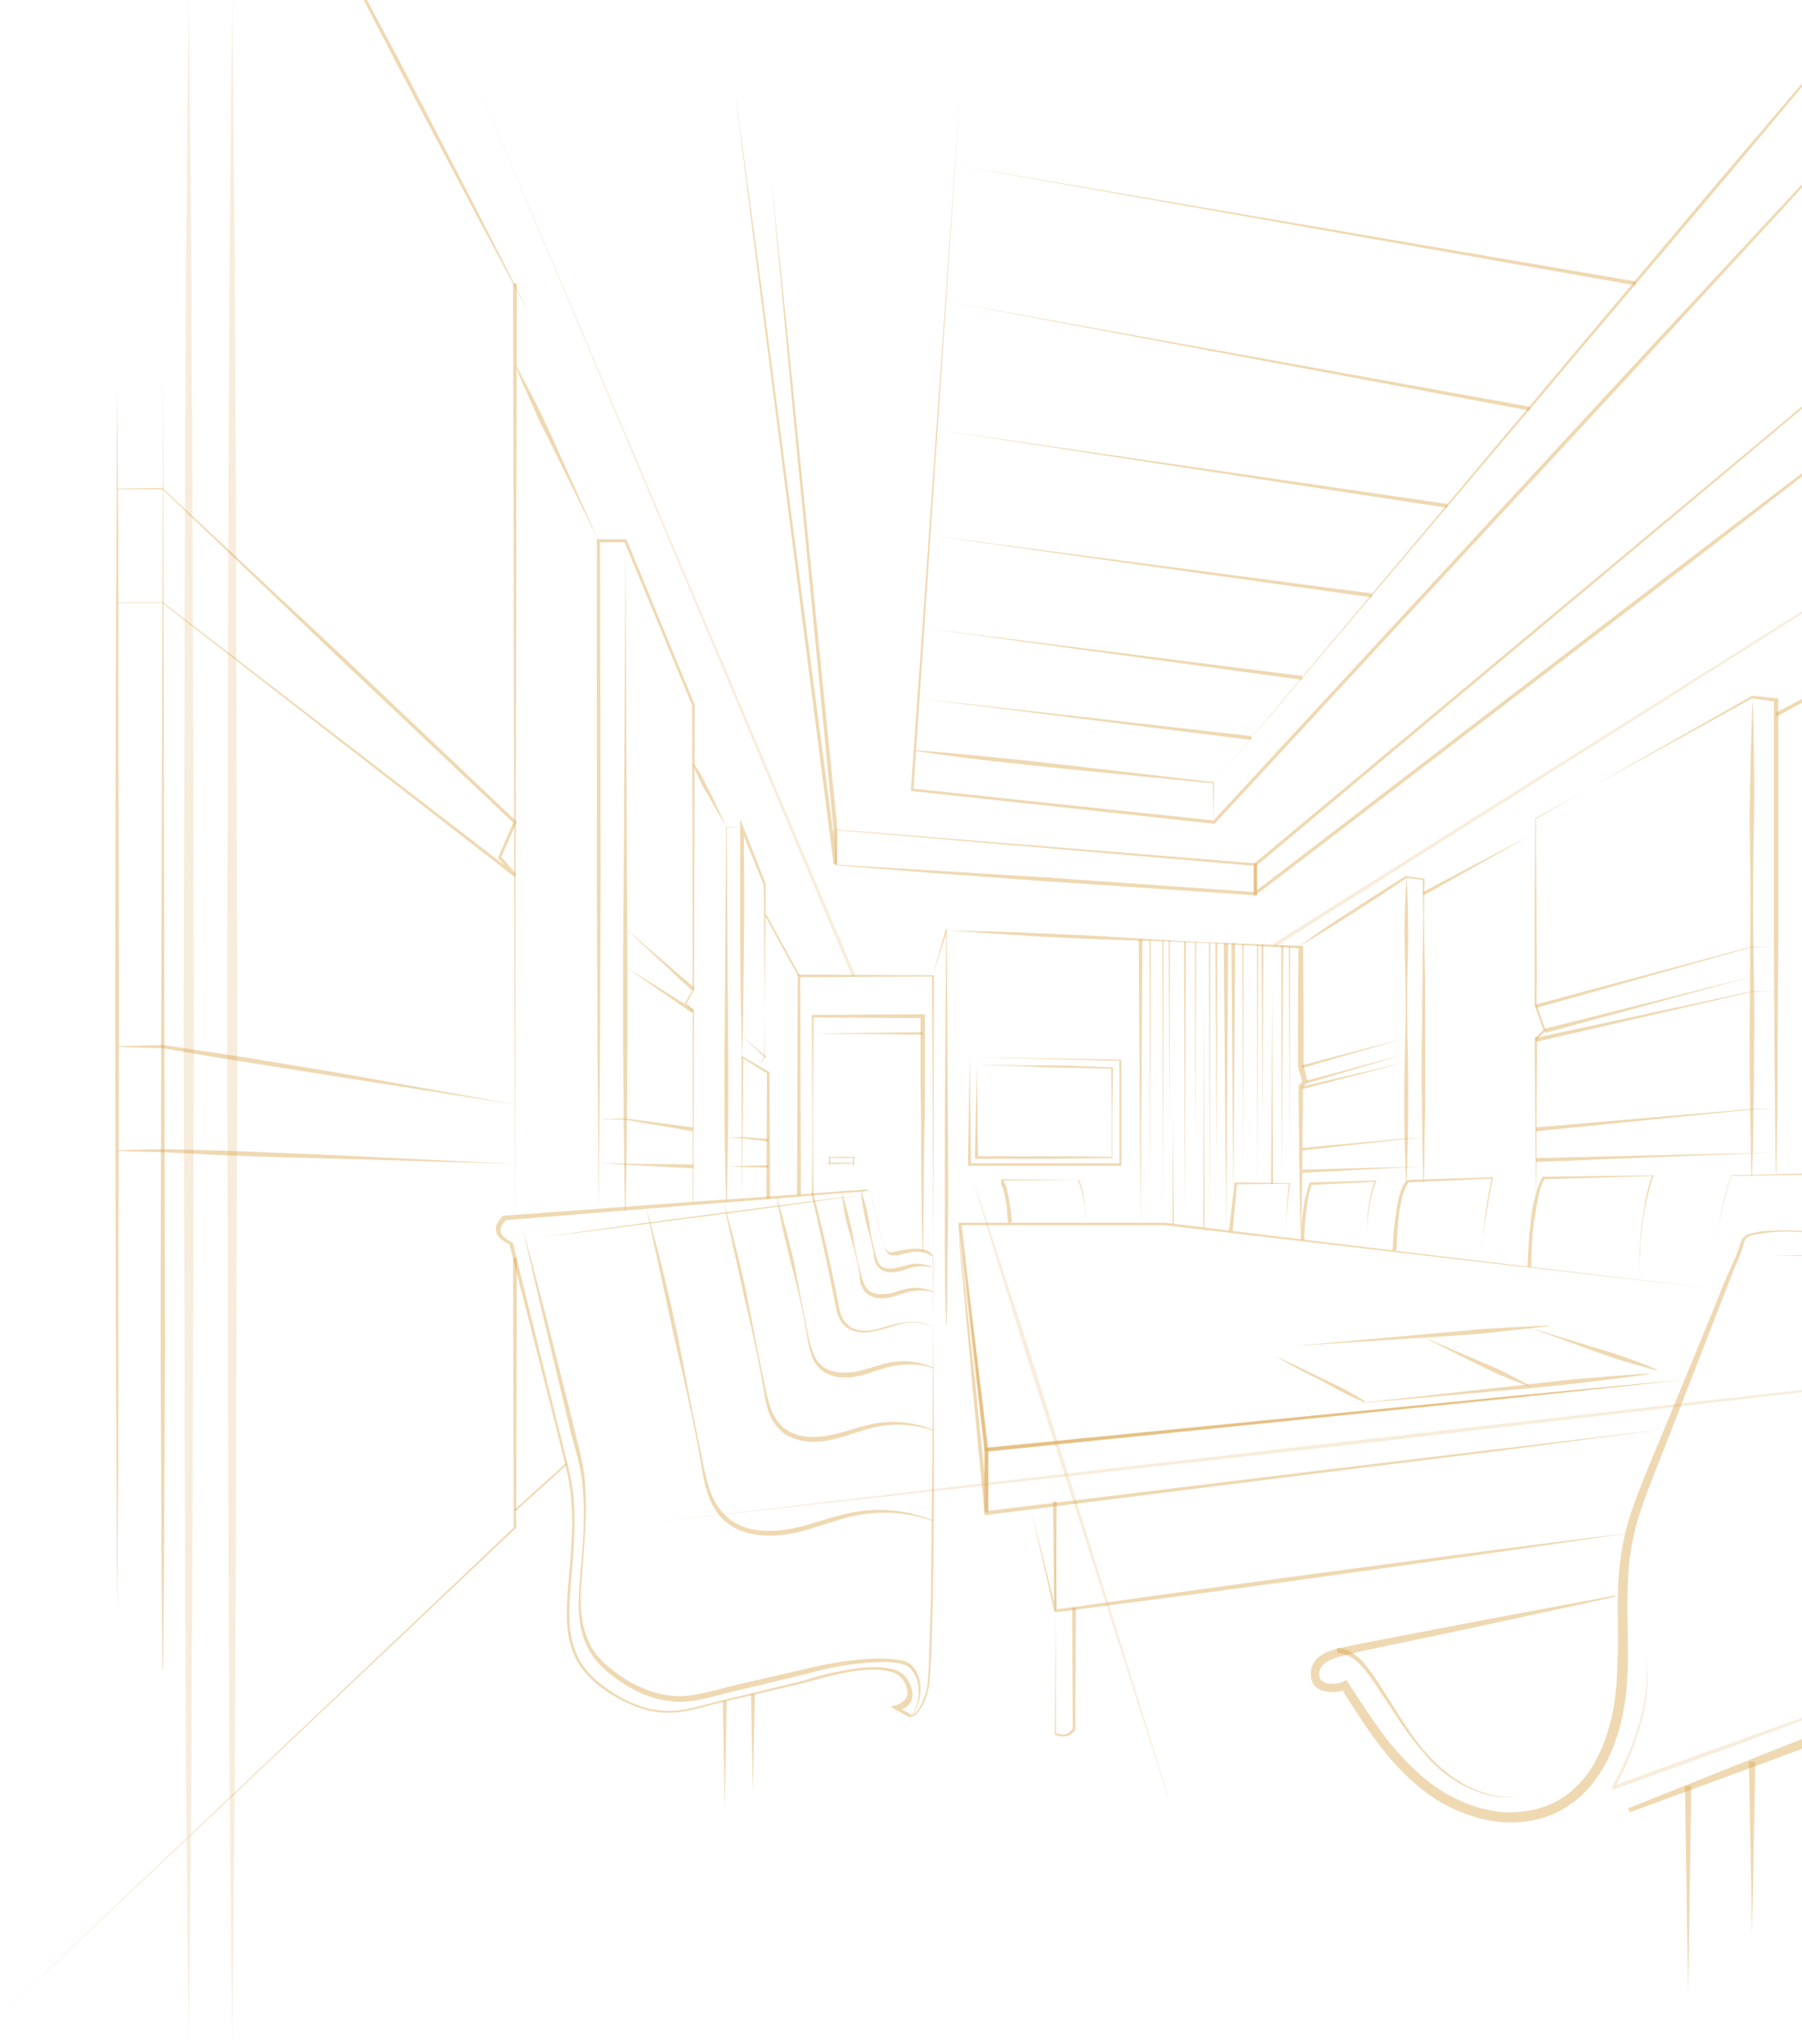 <svg width="620" height="703" fill="none" xmlns="http://www.w3.org/2000/svg"><g opacity=".85" clip-path="url(#clip0_175_2409)"><path d="M363.148 554.091l.22 42.231-.22-.22c1.1.44 2.201.66 3.301.44 1.101-.22 1.981-1.099 2.641-1.979v.22l-.22-41.792h1.321l-.22 41.792v.22c-.661 1.099-1.761 1.979-3.082 2.199-1.32.22-2.641 0-3.741-.44h-.22v-.22l.22-42.451z" fill="#D38E1F" fill-opacity=".4"/><path d="M354.564 518.459l8.804 35.412h-.66l-.44-37.392h1.32l-.44 37.392c0 .22-.22.44-.22.44-.22 0-.22-.22-.22-.22l-8.144-35.632z" fill="#D38E1F" fill-opacity=".4"/><path d="M363.148 516.699l.44 37.392-.44-.44c33.013-4.619 66.027-9.238 99.04-13.637 33.014-4.399 66.027-8.798 99.041-12.757-33.014 4.839-65.807 9.458-98.821 14.077a7629.867 7629.867 0 01-99.04 13.197h-.44v-.44l.22-37.392zm229.994-73.025l-96.179-10.997-96.18-11.218h-70.648l.66-.66 9.023 77.644-.66-.44 120.829-11.878 60.305-5.938 60.305-5.719-60.305 6.379-60.305 6.158-120.609 12.318c-.22 0-.66-.22-.66-.44l-9.024-77.644c0-.44.22-.66.441-.66h70.648l95.959 11.658 96.4 11.437z" fill="#D38E1F" fill-opacity=".4"/><path d="M330.355 420.799v7.478c1.761 15.397 3.301 30.574 5.062 45.971l4.622 45.97h-1.321v-21.775c-1.54-12.758-2.861-25.735-4.181-38.712-1.321-12.538-2.642-25.735-4.182-38.932zm0 0c1.54 12.757 3.081 25.515 4.842 38.492 1.761 12.977 3.301 26.174 4.842 39.152v21.775h-1.321l-4.402-45.97c-1.32-15.397-2.861-30.794-4.181-45.971l.22-7.478z" fill="#D38E1F" fill-opacity=".4"/><path d="M580.816 474.468l-60.304 6.379-60.305 6.158-120.829 12.318.66-.66v21.775l-.66-.66 117.308-14.297 58.764-7.038 58.544-7.039-58.544 7.699-58.764 7.258-117.088 14.737h-.88v-23.095h.66l120.609-11.878 60.525-5.938 60.304-5.719z" fill="#D38E1F" fill-opacity=".4"/><path d="M560.129 622.057l46.218-18.476 46.219-18.256-.44.44c4.182-4.62 6.823-10.118 8.584-16.057 1.76-5.939 2.641-12.098 3.301-18.476 1.1-12.538 1.32-25.075.22-37.612v-.44l.22-.44c3.301-6.599 6.603-13.197 9.684-20.016 3.081-6.819 6.162-13.417 8.804-20.456 5.722-13.637 10.784-27.714 15.186-41.791l.22-.44.44-.22c2.421-.66 4.182-3.739 3.301-6.159l.661.44-50.841-.22h-25.53c-4.182 0-8.584-.22-12.766-.22-2.201 0-4.181.22-6.162.44-1.101.22-1.981.22-3.081.44-1.101.22-1.981.44-2.862.88-1.54.66-1.54 3.079-2.421 5.059-.66 1.98-1.54 3.959-2.421 5.939l-4.621 11.877-9.244 23.755-9.244 23.755c-3.081 7.919-6.383 15.837-9.024 23.755-2.641 7.919-4.181 16.057-4.401 24.415-.441 8.358 0 16.717 0 25.295 0 8.578-.661 17.156-3.082 25.735-2.421 8.358-6.382 16.496-12.985 22.655a34.265 34.265 0 01-11.445 7.038c-4.181 1.54-8.803 2.2-13.205 2.2-8.804-.22-17.387-3.079-24.87-7.698-7.483-4.619-13.646-10.998-18.928-17.597-5.282-6.818-9.904-14.077-14.306-21.115l1.981.439c-1.541.66-2.861 1.1-4.402 1.1-1.54 0-3.081-.22-4.402-.66-1.54-.659-2.861-1.979-3.301-3.739-.44-1.759-.22-3.299.44-4.839 1.321-3.079 4.402-4.399 7.043-5.279 2.641-.879 5.282-1.099 7.483-1.759l44.678-8.579 44.899-8.358v.44l-44.458 9.678-44.679 9.458h.22c-2.641.88-5.282 1.1-7.483 1.98-2.2.66-4.401 1.979-5.062 3.739-.44.88-.44 1.98-.22 2.859.22.88.881 1.32 1.761 1.76 1.761.66 4.402.66 6.162-.22l1.321-.66.66 1.1c4.622 7.038 9.244 14.297 14.306 20.676 5.282 6.378 11.225 12.317 18.268 16.716 7.042 4.179 14.966 7.039 23.109 7.039 3.962 0 8.143-.66 11.885-1.98 3.741-1.32 7.263-3.519 10.124-6.159 5.942-5.499 9.684-12.977 11.885-20.895 2.421-7.919 2.861-16.277 3.081-24.635.22-8.358-.22-16.937.22-25.515s1.981-17.156 4.842-25.295c2.861-8.138 6.163-15.836 9.464-23.755l9.684-23.535 9.684-23.535c1.54-3.959 3.081-7.918 4.842-11.657.88-1.98 1.761-3.959 2.421-5.719.44-.88.66-1.98 1.1-3.079.22-.44.44-1.1.661-1.54.44-.44.88-1.1 1.54-1.32 1.101-.44 2.201-.66 3.302-.88 1.1-.22 2.2-.44 3.301-.44 2.201-.22 4.182-.219 6.382-.219 4.182 0 8.584.219 12.766.439l25.31.22 50.841-.22h.44l.22.44c1.1 3.3-.88 7.259-4.182 8.359l.661-.66c-4.182 14.297-9.024 28.374-14.306 42.231-2.641 7.038-5.502 13.857-8.584 20.676-3.081 6.818-6.162 13.417-9.684 20.235l.22-.88c.441 6.379.881 12.758.661 19.137 0 6.378-.441 12.757-1.101 19.135-.66 6.379-1.54 12.758-3.521 18.917-1.981 6.158-4.842 12.097-9.244 17.156l-.22.22-.22.22-46.659 17.376-46.659 17.157-.66-1.32zM422.792 423.439l1.981-16.277v-.44h.44l18.488.22h.22v.22c-.881 6.159-1.541 12.317-1.761 18.476.22-6.159.66-12.537 1.32-18.696l.221.22-18.488.22.44-.44-1.54 16.497h-1.321zm24.65 3.079c.22-3.299.441-6.599.881-9.898.22-1.54.44-3.299.88-4.839.44-1.54.66-3.299 1.321-4.839l.22-.22h.22l22.229-.66h.44l-.22.44c-1.321 3.519-2.201 7.478-2.641 11.218-.44 3.739-.44 7.698-.22 11.657-.22-3.959-.22-7.698 0-11.657.44-3.959 1.1-7.699 2.421-11.438l.22.22-22.229 1.1.44-.22c-.66 1.32-.88 3.079-1.321 4.619-.22 1.54-.44 3.299-.66 4.839a71.535 71.535 0 00-.66 9.678h-1.321zm31.694 3.739c.22-4.179.44-8.358 1.1-12.317.22-1.98.66-4.179 1.101-6.159.66-1.98 1.1-4.179 2.641-5.719l.22-.22h.22l29.052-.88h.22v.22c-1.101 4.619-1.761 9.458-2.641 14.297-.661 4.839-1.101 9.458-1.101 14.297 0-4.839.441-9.678.881-14.297.66-4.839 1.32-9.458 2.421-14.297l.22.22-28.832 1.32.22-.22c-1.32 1.32-1.761 3.519-2.421 5.279-.44 1.98-.88 3.959-1.1 5.939-.441 3.959-.661 8.138-.881 12.317l-1.32.22zm46.438 5.499c.22-5.279.44-10.338 1.101-15.617.22-2.639.66-5.279 1.32-7.698.66-2.64 1.321-5.059 2.641-7.479l.22-.22h.22l37.636-.44h.44l-.22.22c-1.101 2.86-1.761 5.719-2.421 8.579-.66 2.859-1.101 5.938-1.541 9.018-.44 3.079-.66 5.939-.66 9.018-.22 3.079-.22 6.159-.22 9.018v-9.018c.22-3.079.22-6.159.66-9.018.44-3.08.881-5.939 1.321-9.018.66-3.08 1.32-5.939 2.421-8.799l.22.22-37.636 1.1.441-.22c-1.321 2.2-1.981 4.619-2.421 7.259-.441 2.419-.881 5.059-1.321 7.698-.66 5.059-.88 10.338-.88 15.397h-1.321z" fill="#D38E1F" fill-opacity=".4"/><path d="M589.4 443.234c.22-6.598.881-13.197 1.761-19.576.881-6.598 2.201-12.977 4.402-19.136v-.22h.22l64.486-1.759h.661l-.22.66c-1.981 6.598-3.522 13.417-4.622 20.235l-1.321-.219c1.321-6.819 2.861-13.638 4.842-20.456l.44.66-64.486 1.099.22-.22c-2.201 6.159-3.521 12.538-4.622 19.136-.88 6.599-1.541 13.198-1.761 19.796zM444.802 463.03l44.018-3.959c7.263-.66 14.746-1.32 22.009-1.98 7.263-.439 14.746-.879 22.009-1.099v.22c-7.263.879-14.746 1.539-22.009 2.419-7.263.66-14.746 1.1-22.009 1.54l-44.018 2.859z" fill="#D38E1F" fill-opacity=".4"/><path d="M526.234 456.652l22.229 6.818c3.742 1.1 7.483 2.2 11.005 3.519 3.741 1.32 7.263 2.64 10.784 4.179v.22c-3.741-.879-7.483-1.979-11.224-3.079-3.742-1.1-7.263-2.419-11.005-3.739l-21.789-7.918zm-87.155 9.897c5.282 2.42 10.564 5.059 15.626 7.479 2.642 1.32 5.283 2.419 7.704 3.739 2.421 1.32 5.062 2.86 7.483 4.399v.22c-2.862-.88-5.283-2.199-7.924-3.519a133.015 133.015 0 01-7.703-4.179c-5.062-2.42-10.124-5.059-15.186-8.139z" fill="#D38E1F" fill-opacity=".4"/><path d="M463.729 483.046l51.722-5.719c8.583-.88 17.167-1.979 25.75-2.859 8.584-.66 17.167-1.54 25.971-1.98v.22c-8.584 1.32-17.167 2.2-25.751 3.299-8.583.88-17.167 1.76-25.75 2.42l-51.942 4.619z" fill="#D38E1F" fill-opacity=".4"/><path d="M488.819 459.511l18.928 8.138c3.081 1.32 6.383 2.64 9.464 4.179 3.081 1.54 6.162 3.08 9.024 4.839v.22c-3.302-1.099-6.383-2.419-9.684-3.739-3.082-1.32-6.163-2.859-9.244-4.399l-18.488-9.238zm-214.588-48.39l.221-75.444v-.44h.44l46.219.22h.22v.22l-.22 96.34-.441-96.34.441.22-46.219.22.44-.44.22 75.444h-1.321z" fill="#D38E1F" fill-opacity=".4"/><path d="M279.514 355.473l37.855-.44v.88l-37.855-.44zm41.377-19.796l4.401-15.617.441-1.32v1.32l.44 67.746c0 11.218.22 22.655 0 33.873-.22 11.217-.22 22.655-.44 33.873h-.221c-.44-11.218-.44-22.656-.44-33.873v-33.873l.44-67.746h.441l-5.062 15.617z" fill="#D38E1F" fill-opacity=".4"/><path d="M325.513 320.06c10.124.22 20.468.44 30.592.88 10.124.44 20.469.88 30.593 1.54 10.124.659 20.468 1.319 30.592 1.759l30.593 1.1h.44v.44c.22 13.637.22 27.494.22 41.131v-.22l1.32 5.279v.22l-.22.22-1.54 1.76.22-.44c0 8.138-.22 16.496-.22 24.635 0 8.138-.22 16.496-.441 24.635h-.22c-.22-8.139-.22-16.497-.44-24.635 0-8.139-.22-16.497-.22-24.635v-.22l.22-.22 1.321-1.76-.22.66-1.541-5.279c0-13.637 0-27.494.22-41.131l.44.44-30.592-1.76c-10.124-.44-20.469-.88-30.593-1.1-10.124-.22-20.468-.879-30.592-1.319-9.464-.66-19.808-1.32-29.932-1.98z" fill="#D38E1F" fill-opacity=".4"/><path d="M333.656 363.611l51.942.88h.22v36.512h-52.822v-.44l.66-36.952zm0 0l.441 36.952-.441-.44h51.942l-.441.44v-35.852l.22.22-51.721-1.32z" fill="#D38E1F" fill-opacity=".4"/><path d="M336.077 366.25c7.703 0 15.407.22 23.33.22 3.961 0 7.703 0 11.665.22l11.664.44h.22v.22l-.22 15.397v15.617h-.22c-15.626.22-31.032.22-46.659.22h-.44v-.44l.66-31.894zm0 0l.44 31.894-.44-.44c15.627 0 31.033 0 46.659.22l-.22.22v-15.397l-.22-15.397.22.22-11.665-.22c-3.741 0-7.703-.22-11.664-.22-7.483-.44-15.187-.66-23.11-.88zm57.003-43.111l-.66 97.66-.66-97.66h1.32zm29.492 1.32l-.66 98.76-.881-98.76h1.541zm2.421 0l-.66 88.862-.66-88.862h1.32zm-78.132 96.34c-.22-2.419-.44-4.619-.66-7.039l-.66-3.299c-.22-1.1-.66-2.199-1.101-3.079v-1.76h.441l26.19.22h.22c.881 2.42 1.541 4.619 1.761 7.039.44 2.419.44 4.839.22 7.258.44-4.839-.66-9.898-2.421-14.297h.22l-26.19.22.44-.44v.88-.22c.66 1.1 1.1 2.2 1.32 3.519.22 1.1.441 2.42.661 3.52.44 2.419.66 4.619.88 7.038l-1.321.44z" fill="#D38E1F" fill-opacity=".4"/><path d="M274.892 335.677l-11.445-20.896" stroke="#D38E1F" stroke-opacity=".4" stroke-width=".606" stroke-miterlimit="10"/><path d="M263.667 412.221l.221-43.331.22.44-8.804-5.499.44-.22-.44 49.93-.22-49.93v-.66l.44.44 9.024 5.279h.22v.22l.22 43.331h-1.321z" fill="#D38E1F" fill-opacity=".4"/><path d="M261.026 366.91l2.201-3.299-.44-59.388v.22l-7.923-19.576 1.1-.219c0 13.197.22 26.394 0 39.371l-.22 19.796c0 6.599-.22 13.197-.44 19.796-.22-6.599-.22-13.197-.44-19.796l-.22-19.796v-42.231l1.1 2.64 7.703 19.575-.44 59.388-1.981 3.519z" fill="#D38E1F" fill-opacity=".4"/><path d="M255.305 284.648h-5.283l.441 64.446c.22 21.556.22 42.891-.441 64.447h-.22c-.66-21.556-.66-42.891-.44-64.447l.44-64.446v-.22l5.503.22z" fill="#D38E1F" fill-opacity=".4"/><path d="M250.022 284.647c-1.981-3.519-4.182-7.038-6.162-10.777-1.101-1.76-2.201-3.52-3.082-5.499-.88-1.98-1.76-3.739-2.421-5.719h.221c1.32 1.54 2.42 3.519 3.301 5.279 1.1 1.76 1.761 3.739 2.861 5.499l5.282 11.217z" fill="#D38E1F" fill-opacity=".4"/><path d="M238.357 413.541v-65.767.22l-2.641-2.859h-.22l.22-.22 2.641-4.619-.22-97.88v.22l-23.329-56.308.44.22h-9.244l.44-.44.22 115.256-.22 57.628-.44 57.628-.44-57.628-.22-57.628V185.448h10.124l.22.44 23.329 56.528-.22 97.88v.22l-2.641 4.619-.22-.22 2.641 2.639.22.22-.22 65.767h-.22z" fill="#D38E1F" fill-opacity=".4"/><path d="M215.248 186.108l.44 115.036c.22 19.136.22 38.272.22 57.628-.22 19.136-.22 38.272-.66 57.628h-.221c-.44-19.136-.44-38.272-.66-57.628 0-19.136 0-38.272.22-57.628l.661-115.036zm-9.244 0l-14.746-29.914c-2.421-5.059-5.062-9.898-7.263-14.956-2.201-5.059-4.622-10.118-6.602-15.397h.22a472.77 472.77 0 017.703 14.737c2.421 5.059 4.842 10.118 7.043 15.176l13.645 30.354zM93.098-62c7.703 14.077 15.186 28.154 22.669 42.231l22.449 42.231 22.009 42.451c7.263 14.078 14.526 28.374 21.789 42.672-7.703-14.078-15.186-28.155-22.669-42.232l-22.229-42.23-22.009-42.452A3935.408 3935.408 0 0193.097-62z" fill="#D38E1F" fill-opacity=".4"/><path d="M177.832 97.467l-.66 321.352-.66-321.352h1.32z" fill="#D38E1F" fill-opacity=".4"/><path d="M40.276 207.224h15.847l121.489 93.48-.66.66-5.502-6.159-.22-.22.22-.22 5.282-12.097.22.66-60.745-57.408-60.304-57.628h.22-15.847v-.22l15.847-.22v.22l60.965 56.968 60.524 57.408.22.22-.22.44-5.282 12.097v-.66l5.282 6.159-.66.88-121.05-94.14h.22-15.846v-.22z" fill="#D38E1F" fill-opacity=".4"/><path d="M56.123 129.36l.44 222.593.22 111.297c-.22 37.172-.22 74.125-.66 111.297h-.22c-.44-37.172-.44-74.125-.66-111.297l.22-111.297.66-222.593zm-15.847 4.179l.44 52.569v52.569l.22 105.138-.22 105.138v52.569l-.44 52.569-.22-52.569-.22-52.569-.22-105.138.22-105.138.22-52.569.22-52.569zm137.557 299.138l-.221 92.82v.22h-.22L0 693.322l176.952-168.045-.22.22-.22-92.82h1.321z" fill="#D38E1F" fill-opacity=".4"/><path d="M177.172 519.558l17.827-16.056" stroke="#D38E1F" stroke-opacity=".4" stroke-width=".606" stroke-miterlimit="10"/><path d="M448.103 327.099v-2.42c5.722-4.179 11.664-8.138 17.607-11.877 5.942-3.96 11.885-7.699 17.827-11.438h.44l5.943.88h.22v.22c-.22 8.578-.22 17.376 0 25.954.22 8.579.22 17.377.22 25.955v25.955c-.22 8.578-.22 17.376-.44 25.954h-.221c-.22-8.578-.44-17.376-.44-25.954-.22-8.579-.22-17.377 0-25.955 0-8.578.22-17.376.22-25.955.22-8.578.22-17.376 0-25.954l.22.22-5.942-.66h.22c-5.942 3.959-11.885 7.918-17.827 11.657-5.943 3.74-12.105 7.699-18.047 11.218v-.22 2.42z" fill="#D38E1F" fill-opacity=".4"/><path d="M483.978 301.144c.44 8.798.66 17.596.44 26.175-.22 8.798-.44 17.596-.22 26.174.44 17.596.44 34.973-.22 52.569h-.22c-.881-17.596-.661-34.973-.221-52.569.221-8.798.001-17.596-.22-26.174-.22-8.579 0-17.377.661-26.175zm5.501 5.719l36.756-19.356-36.315 20.456-.441-1.1zm38.956 106.458c0-9.238-.22-18.477-.22-27.935l-.22-27.934v-.22l.22-.22 3.081-3.079-.22.44-3.081-8.578v-32.114l.22-32.113v-.22h.22l18.708-10.338 18.487-10.557 37.196-21.116h.44l8.143.88h.44v81.823l-.22 40.691c0 13.637-.22 27.055-.44 40.692h-.22c-.22-13.637-.22-27.055-.44-40.692l-.22-40.691v-81.383l.44.66-8.143-1.1h.22l-37.416 20.675-18.707 10.338-18.488 10.558.22-.22.22 32.113c0 10.778.22 21.336 0 32.114v-.22l3.082 8.578.22.22-.22.22-3.082 3.079.22-.44-.22 27.934c0 9.678 0 18.917-.22 28.155z" fill="#D38E1F" fill-opacity=".4"/><path d="M603.046 240.217c.44 13.637.66 27.274.44 41.131-.22 13.637-.44 27.275-.22 41.132.22 13.637.44 27.274.22 41.131 0 6.819 0 13.637-.22 20.456 0 6.818-.22 13.637-.44 20.455h-.22c-.221-6.818-.22-13.637-.441-20.455 0-6.819-.22-13.637-.22-20.456 0-13.637.22-27.274.22-41.131.221-13.638 0-27.275-.22-41.132.22-13.637.44-27.494 1.101-41.131zm7.703 5.059l92.438-48.39-91.778 49.49-.66-1.1zM252.663 29.72l9.024 66.867 8.803 66.866 17.608 133.732h-1.321v-12.098l-10.784-111.296c-3.742-37.173-7.043-74.345-10.565-111.517 3.962 37.172 7.703 74.125 11.445 111.297l11.225 111.296v12.098h-1.321L269.61 163.013l-8.584-66.866-8.363-66.426z" fill="#D38E1F" fill-opacity=".4"/><path d="M287.437 285.307l144.599 11.658h.44v10.998h-.66l-72.19-4.839-36.094-2.64-36.095-2.859h-.22v-.22l.22-12.098zm.22.22l.22 12.098-.22-.22 36.095 2.199 36.094 2.2 72.19 5.059-.66.44v-9.898l.44.44-144.159-12.318z" fill="#D38E1F" fill-opacity=".4"/><path d="M801.787-11.63L432.256 297.845l.22-.44v9.898l-.88-.44 147.9-113.276L727.617 80.75h.22l-147.68 113.936-147.901 113.057-.88.659v-11.217l.22-.22L801.787-11.85v.22zM330.355 31.48l-16.066 240.19-.441-.44 103.883 10.998-.44.22L559.909 128.04 702.967-25.928h.22L560.789 128.92 417.951 283.328h-.44L313.848 272.11l-.44-.22v-.22l16.947-240.19z" fill="#D38E1F" fill-opacity=".4"/><path d="M417.51 282.888l-.22-13.637.22.22-51.501-5.059c-17.167-1.76-34.334-3.52-51.28-6.159v-.22c17.167 1.32 34.333 3.079 51.5 5.059l51.281 5.939h.221v.22l-.221 13.637z" fill="#D38E1F" fill-opacity=".4"/><path d="M417.51 269.251l113.566-135.272 56.783-67.526c19.148-22.435 38.076-44.87 57.444-67.086a8400.35 8400.35 0 01-56.563 67.746l-57.004 67.306L417.51 269.251z" fill="#D38E1F" fill-opacity=".4"/><path d="M316.049 240.217l114.446 12.977v1.32l-114.446-14.297zm1.761-24.195l130.293 16.496-.22 1.32-130.073-17.816zm1.98-31.893l152.302 20.015-.22 1.32-152.082-21.335zm2.642-36.293l175.631 25.515-.22 1.319-175.411-26.834zm3.081-44.211l200.942 36.293-.22 1.319-200.722-37.612zm3.081-46.85l234.175 40.032-.22 1.32-233.955-41.352zm-64.267 335.87l-9.023-1.1-5.283-.22 5.283-.22h.22l8.803.66v.88zm0 9.018l-14.306-.44 14.306-.44v.88zm-25.97-12.537l-23.109-3.959-9.244-.22 9.244-.22 23.329 3.079-.22 1.32zm.22 12.757l-32.573-1.76 32.573.44v1.32zm-61.405-21.995l-60.525-9.458-30.372-4.839c-10.124-1.54-20.249-3.3-30.153-5.059-5.282 0-10.344-.22-15.626-.44v-.22c5.282-.22 10.344-.22 15.627-.44l30.372 4.619 30.372 5.059 60.305 10.778zm0 20.455l-68.448-1.979c-11.444-.22-22.89-.66-34.114-1.1l-17.167-.88-17.167-.44v-.22c5.723-.22 11.445-.44 17.167-.44l17.167.44c11.445.44 22.89.88 34.114 1.32l68.448 3.299zm86.055-36.512l-7.923-7.478 8.143 7.038-.22.44zm-25.09-15.397l-22.889-15.837 23.55 14.737-.661 1.1zm0-7.698L215.248 319.4l23.77 20.456-.881.88zm209.746 25.734l35.874-9.458h5.943-5.943l-35.654 10.338-.22-.88zm0 7.259l35.874-8.358h5.943-5.943l-35.654 9.238-.22-.88zm1.54-1.98l34.334-9.238h5.942-5.942l-34.114 10.118-.22-.88zm78.792-26.174l74.61-20.016 8.364.22h-8.364l-74.17 20.896-.44-1.1zm0 11.437l74.61-16.056h8.364l-8.364.22-74.17 17.156-.44-1.32zm3.082-3.079l71.529-18.036h8.363-8.363l-71.089 19.356-.44-1.32zm-83.194 40.911l35.654-3.299h5.942l-5.942.22-35.654 3.959v-.88zm0 7.479l41.596-1.1-41.596 2.2v-1.1zm80.333-14.517l74.39-6.379 8.363.22h-8.363l-74.39 7.479v-1.32zm0 10.558l82.753-1.98-82.753 3.299v-1.319zm-207.325 57.848c-3.081-1.1-6.383-1.54-9.464-1.1-3.081.44-6.162 1.759-9.244 2.419-3.081.88-6.602 1.32-9.904-.22-1.54-.659-2.861-2.199-3.521-3.519-.88-1.54-1.101-3.079-1.541-4.839-2.421-12.757-5.282-25.295-8.143-37.832.22-10.338.22-20.456.22-30.793l-.22-30.794v-.44h.44l37.856-.22h.66v20.896c0 6.818 0 13.417-.22 20.235-.22 13.418-.22 26.835-.44 40.252h-.221c-.22-13.417-.44-26.834-.44-40.252 0-6.818-.22-13.417-.22-20.235v-20.236l.66.66-37.855-.22.44-.44-.22 30.794c0 10.337 0 20.455.22 30.793a552.743 552.743 0 018.584 37.832c.22 1.54.66 3.08 1.32 4.399.661 1.32 1.761 2.42 3.082 3.3 2.641 1.319 6.162 1.319 9.243.439 3.082-.879 6.163-1.979 9.464-2.199 3.081-.44 6.383 0 9.464 1.32z" fill="#D38E1F" fill-opacity=".4"/><path d="M299.102 410.241c-.44-.66-1.101-.66-1.761-.44l-1.981.22-3.961.22-7.923.66-15.627 1.32-31.253 2.419-62.505 5.059.22-.22c-1.321 1.1-2.421 2.86-1.981 4.399.22.88.881 1.54 1.541 1.98.66.66 1.54 1.1 2.421 1.54l.22.22v.22l13.866 56.088 3.521 14.077c1.1 4.619 2.421 9.238 3.081 14.077 1.321 9.678.44 19.356-.22 28.814-.44 4.839-.88 9.678-.88 14.297 0 4.839.66 9.678 2.641 14.077 1.981 4.399 5.282 7.918 9.244 10.778 3.741 2.859 8.143 5.279 12.545 6.818 4.622 1.54 9.464 1.98 14.085 1.32 4.622-.66 9.244-2.199 14.086-3.299l28.172-6.819c3.961-1.32 7.923-2.419 11.885-3.079 3.961-.88 8.143-1.54 12.325-1.54 1.98 0 4.181.22 6.162.66 1.981.44 4.182 1.76 5.282 3.739 1.101 1.76 1.981 3.959 1.541 6.379-.22 1.1-1.101 2.199-1.981 2.859-.88.66-1.981 1.1-3.081 1.32l.22-1.1 4.842 2.64h-.22c.44 0 1.1-.44 1.54-.88.441-.44.881-1.1 1.321-1.98.88-1.319 1.32-2.859 1.981-4.399.88-3.079.88-6.378 1.1-9.678.22-6.598.44-13.417.66-20.016.221-13.417.221-26.614.441-40.031.22-26.835.44-53.449.44-80.283-.881-1.1-2.421-1.76-3.962-1.98-1.54-.22-3.081-.22-4.622.22-1.54.22-3.081.88-4.622.88-.88 0-1.76 0-2.421-.66-.66-.66-.88-1.32-1.1-2.2-1.1-3.079-1.761-6.158-2.421-9.238-1.32-3.519-1.321-6.818-2.861-9.458zm0 0c1.761 2.86 1.761 6.159 2.641 9.018.66 3.08 1.32 6.159 2.421 9.018.22.66.66 1.54 1.1 1.98.441.44 1.321.66 1.981.44 1.541-.22 3.081-.88 4.622-.88 1.541-.22 3.081-.44 4.842-.22 1.541.22 3.301.66 4.182 2.2.22 26.834.44 53.449.44 80.283 0 13.417-.22 26.834-.44 40.032-.22 6.598-.22 13.417-.661 20.015-.22 3.3-.22 6.819-1.1 10.118-.44 1.54-1.1 3.3-1.981 4.839-.44.66-.88 1.54-1.54 2.2-.661.66-1.321 1.32-2.862 1.32l-4.842-2.64-1.54-.88 1.54-.44c1.761-.44 3.522-1.539 4.182-3.299.44-1.76-.22-3.739-1.32-5.279-.881-1.759-2.641-2.639-4.402-3.079a27.335 27.335 0 00-5.943-.66c-3.961 0-8.143.66-12.105 1.54-3.961.879-7.923 1.979-11.884 3.079l-28.172 6.599c-4.622 1.099-9.244 2.639-14.086 3.299-4.842.66-9.904.22-14.526-1.54-4.621-1.539-8.803-3.959-12.765-6.818-3.741-2.86-7.263-6.599-9.243-10.998-1.981-4.399-2.642-9.458-2.642-14.297s.441-9.678.881-14.517c.88-9.678 1.54-19.356.22-28.814-.66-4.839-1.981-9.458-3.081-14.077l-3.522-14.077-14.306-56.088.22.44c-.88-.44-1.76-.88-2.641-1.54-.88-.66-1.54-1.54-1.98-2.64-.441-1.099-.221-2.419.44-3.299.44-.88 1.1-1.76 1.981-2.419h.44l62.725-4.619 31.253-2.2 15.626-1.1 7.924-.66 3.961-.22 1.981-.22h1.101c.44.44.88.66.88 1.1z" fill="#D38E1F" fill-opacity=".4"/><path d="M180.033 423.219c6.163 22.655 11.885 45.53 17.607 68.405 1.321 5.719 3.082 11.438 3.522 17.377.66 5.938.44 11.877.22 17.596-.44 5.939-.88 11.658-1.321 17.596-.44 5.939-.44 11.878 1.321 17.377.88 2.859 2.201 5.498 3.962 7.698 1.76 2.2 3.961 4.179 6.382 5.939 4.622 3.519 9.904 6.159 15.626 7.478 2.862.66 5.723.88 8.584.66 2.861-.22 5.722-.88 8.583-1.54 2.862-.659 5.723-1.539 8.584-2.199l8.583-1.98 17.167-3.959c5.723-1.32 11.665-2.419 17.388-2.859 2.861-.22 5.942-.44 8.803-.22 1.541 0 3.081.22 4.402.44 1.541.22 3.081.66 4.182 1.759 2.201 2.2 3.081 5.279 3.081 8.359 0 3.079-1.101 5.938-2.421 8.578h-.22c1.32-2.64 2.201-5.499 1.981-8.359 0-2.859-1.101-5.718-3.082-7.698-1.1-.88-2.421-1.32-3.741-1.54-1.541-.22-2.861-.439-4.402-.439-2.861 0-5.942.219-8.804.439-5.942.66-11.664 1.76-17.167 3.3l-17.167 4.179-8.583 1.979-8.584 2.2c-2.861.66-5.722 1.32-8.803 1.54-3.081.22-5.943-.22-9.024-.88-5.942-1.32-11.224-4.399-15.846-7.919-2.421-1.759-4.622-3.959-6.383-6.158a26.722 26.722 0 01-3.961-7.919c-1.761-5.718-1.541-11.877-1.101-17.596.44-5.939 1.101-11.657 1.321-17.596.22-5.939.22-11.658-.441-17.597-.66-5.718-2.421-11.437-3.961-17.156-5.502-23.535-11.225-46.41-16.287-69.285z" fill="#D38E1F" fill-opacity=".4"/><path d="M222.291 415.3c4.182 14.737 7.923 29.914 11.005 44.871l4.401 22.655 4.622 22.655c.881 3.74 1.761 7.479 3.522 10.778 1.76 3.299 4.401 6.159 7.703 7.918 3.301 1.76 7.043 2.42 11.004 2.42 3.742 0 7.483-.66 11.225-1.54 7.263-1.979 14.746-4.839 22.449-5.499 7.703-.66 15.626.44 22.889 3.52v.22c-7.263-2.64-14.966-3.52-22.669-2.64-7.703.88-14.746 3.959-22.229 5.939-7.483 1.979-15.846 2.639-23.109-.88-3.522-1.76-6.383-4.839-8.144-8.358-1.76-3.519-2.641-7.479-3.301-11.218-1.321-7.478-2.641-15.177-4.402-22.655-1.541-7.479-3.301-14.957-5.062-22.435l-9.904-45.751z" fill="#D38E1F" fill-opacity=".4"/><path d="M248.922 413.321c3.081 10.777 5.942 21.775 8.143 32.773 2.201 10.997 4.182 21.995 6.603 32.993.66 2.639 1.32 5.499 2.641 7.918 1.321 2.42 3.301 4.399 5.502 5.499 2.421 1.32 5.062 1.76 7.923 1.76 2.642 0 5.503-.44 8.144-1.1 5.282-1.32 10.784-3.519 16.506-3.959 5.723-.44 11.445.44 16.727 2.639v.22c-5.282-1.76-11.004-2.419-16.506-1.759-5.503.659-10.785 2.859-16.287 4.399-5.502 1.539-11.665 1.979-16.947-.66-2.641-1.32-4.622-3.739-5.942-6.159-1.321-2.639-1.981-5.499-2.421-8.138-1.761-10.998-4.182-21.996-6.823-32.993-2.421-11.438-5.062-22.436-7.263-33.433z" fill="#D38E1F" fill-opacity=".4"/><path d="M267.188 411.561c2.421 8.138 4.622 16.277 6.383 24.415 1.541 8.358 3.081 16.496 4.842 24.855a31.363 31.363 0 001.981 5.938 9.592 9.592 0 004.182 4.18c3.521 1.759 7.923 1.319 11.884.439 3.962-1.099 7.924-2.639 12.325-3.079 4.182-.44 8.584.44 12.546 2.2v.22c-3.962-1.32-8.144-1.76-12.325-1.1-4.182.44-7.924 2.199-12.105 3.299-3.962 1.1-8.804 1.54-12.766-.66-1.98-1.1-3.521-2.859-4.401-4.839-.881-1.979-1.321-4.179-1.761-6.158a233.518 233.518 0 00-5.282-24.635c-2.201-8.578-4.182-16.717-5.503-25.075zm22.45-1.32c1.54 4.619 2.641 9.458 3.741 14.297.44 2.42.66 4.839 1.321 7.259.44 2.419 1.1 4.839 1.76 7.258.661 2.42 1.541 4.619 3.522 5.499 1.981.88 4.402.66 6.823.22 2.201-.66 4.622-1.54 7.263-1.76 2.641-.22 5.062.44 7.263 1.32v.22c-2.421-.66-4.842-.88-7.263-.44-2.421.22-4.622 1.32-7.043 1.98-2.421.66-5.282.88-7.703-.44a5.505 5.505 0 01-2.641-2.86c-.661-1.099-.881-2.419-.881-3.739-.66-4.839-1.981-9.678-3.301-14.297-1.541-4.839-2.421-9.678-2.861-14.517z" fill="#D38E1F" fill-opacity=".4"/><path d="M296.24 409.581c1.321 3.52 2.201 7.259 2.861 10.998.22 1.98.441 3.739.881 5.719.44 1.76.88 3.739 1.32 5.499.44 1.759 1.101 3.519 2.641 4.179 1.541.66 3.302.44 5.062 0 1.761-.44 3.742-1.1 5.723-1.32 1.981 0 3.961.22 5.722 1.1v.22c-1.761-.44-3.741-.66-5.502-.22-1.761.22-3.522 1.1-5.502 1.54-1.981.439-4.182.659-5.943-.44-.88-.44-1.761-1.32-2.201-2.42-.44-.88-.66-1.979-.66-2.859-.22-1.98-.66-3.739-1.1-5.499-.441-1.76-1.101-3.739-1.541-5.499-.66-3.299-1.541-7.038-1.761-10.998zm-46.218 175.524l-.661 37.392-.66-37.392h1.321zm9.684-2.42l-.66 34.093-.66-34.093h1.32zm200.281-15.836c1.981 0 3.962.879 5.723 1.979 1.54 1.1 3.081 2.42 4.181 3.959 2.421 2.86 4.402 6.159 6.383 9.238 3.962 6.159 7.703 12.538 12.325 18.477 4.622 5.718 10.124 10.777 16.727 14.077 3.301 1.539 6.823 2.859 10.564 3.299 3.742.44 7.483.22 11.005-.88-3.522 1.1-7.263 1.32-11.005 1.1-3.741-.44-7.263-1.54-10.564-3.08-6.823-3.079-12.545-8.138-17.167-14.077-4.842-5.718-8.584-12.097-12.765-18.256-1.981-3.079-3.962-6.158-6.383-9.018-2.421-2.639-5.282-5.059-8.804-5.059l-.22-1.759zm239.018-135.052l-89.576.22 89.576-2.2v1.98z" fill="#D38E1F" fill-opacity=".4"/><path d="M299.322 410.681c-18.928 2.64-37.855 5.279-56.783 7.699-18.928 2.419-37.855 5.058-56.783 7.258 18.928-2.639 37.855-5.279 56.783-7.698 18.928-2.42 37.855-5.059 56.783-7.259z" fill="#D38E1F" fill-opacity=".4"/><path d="M161.766 23.122L294.26 335.457l-1.101.44L161.766 23.122zm276.213 301.557L865.173 56.115 438.639 325.78l-.66-1.1zM727.616 466.33l-63.165 7.478-63.166 7.258-126.332 14.737-126.331 14.077-63.166 7.039-63.386 7.038 63.166-7.478 63.166-7.478 126.551-14.517 126.332-14.297 63.166-7.039 63.165-6.818zM79.893-.413l.88 87.762.44 87.981.44 175.964-.44 175.743-.44 87.981-.88 87.982-.88-87.982-.441-87.981-.44-175.743.44-175.964.44-87.981.88-87.762zm-14.966 0l.88 87.762.44 87.981.44 175.964-.44 175.743-.44 87.981-.88 87.982-.88-87.982-.44-87.981-.441-175.743.44-175.964.44-87.981.88-87.762zm586.318 580.459c-7.923 3.079-15.846 6.158-23.989 9.018l-23.99 9.018-23.99 8.798-23.99 8.578c-.22 0-.66 0-.66-.44v-.439c3.962-7.259 7.263-14.517 9.464-22.436 2.201-7.918 3.301-16.056 1.981-24.195 1.54 8.139.88 16.497-1.321 24.415-2.201 7.918-5.282 15.617-9.244 22.875l-.66-.879 23.99-8.799 23.99-8.578 23.989-8.578c8.364-2.859 16.507-5.719 24.43-8.358z" fill="#D38E1F" fill-opacity=".4" opacity=".45"/><path d="M334.977 406.282c5.942 17.596 11.444 35.193 17.387 52.789 5.502 17.596 11.224 35.413 16.726 53.009l33.014 106.238h-.22L367.99 512.52c-5.722-17.596-11.225-35.193-16.947-53.009-5.502-17.816-11.004-35.413-16.066-53.229z" fill="#D38E1F" fill-opacity=".4" opacity=".45"/><path d="M603.926 606l-1.1 59.828-1.1-59.828h2.2zm-22.008 8.359l-1.101 72.144-1.1-72.144h2.201zm-178.493-193.12l.22-37.392.219 37.392h-.439zm-7.484-97.88l-.22 84.903-.22-84.903h.44zm4.401 0l-.22 91.941-.22-91.941h.44zm2.201 0l-.22 65.107-.219-65.107h.439zm5.502.44l-.439 92.601-.22-92.601h.659zm3.522.22l-.22 69.506-.22-69.506h.44zm4.842.22l-.219 97.22-.22-97.22h.439zm2.42 0l-.219 77.864-.44-77.864h.659zm9.025.44l-.22 76.544-.22-76.544h.44zm5.061.22l-.22 82.263-.219-82.263h.439zm1.761 0l-.22 61.807-.439-61.807h.659zm6.823.44l-.439 79.403-.22-79.403h.659zm2.421.22l-.22 72.585-.22-72.585h.44zm-29.932 96.78l.22-78.744.22 78.744h-.44zm23.33-15.177l.44-67.306.22 67.306h-.66zm-152.742-9.018c1.761-.22 3.302-.22 5.062-.22 1.761 0 3.302 0 5.062.22-1.76.22-3.301.22-5.062.22-1.76 0-3.521 0-5.062-.22z" fill="#D38E1F" fill-opacity=".4"/><path d="M285.456 397.264c.22.66.22 1.32.22 1.98 0 .659 0 1.319-.22 1.979-.22-.66-.22-1.32-.22-1.979 0-.66 0-1.32.22-1.98z" fill="#D38E1F" fill-opacity=".4"/><path d="M283.916 400.123c1.761-.22 3.521-.22 5.282-.22 1.761 0 3.522 0 5.282.22-1.76.22-3.521.22-5.282.22-1.761.22-3.521 0-5.282-.22z" fill="#D38E1F" fill-opacity=".4"/><path d="M293.6 397.484c.22.66.22 1.32.22 1.979 0 .66 0 1.32-.22 1.98-.22-.66-.22-1.32-.22-1.98 0-.659 0-1.319.22-1.979z" fill="#D38E1F" fill-opacity=".4"/></g><defs><clipPath id="clip0_175_2409"><path fill="#fff" d="M0 0h883v703H0z"/></clipPath></defs></svg>